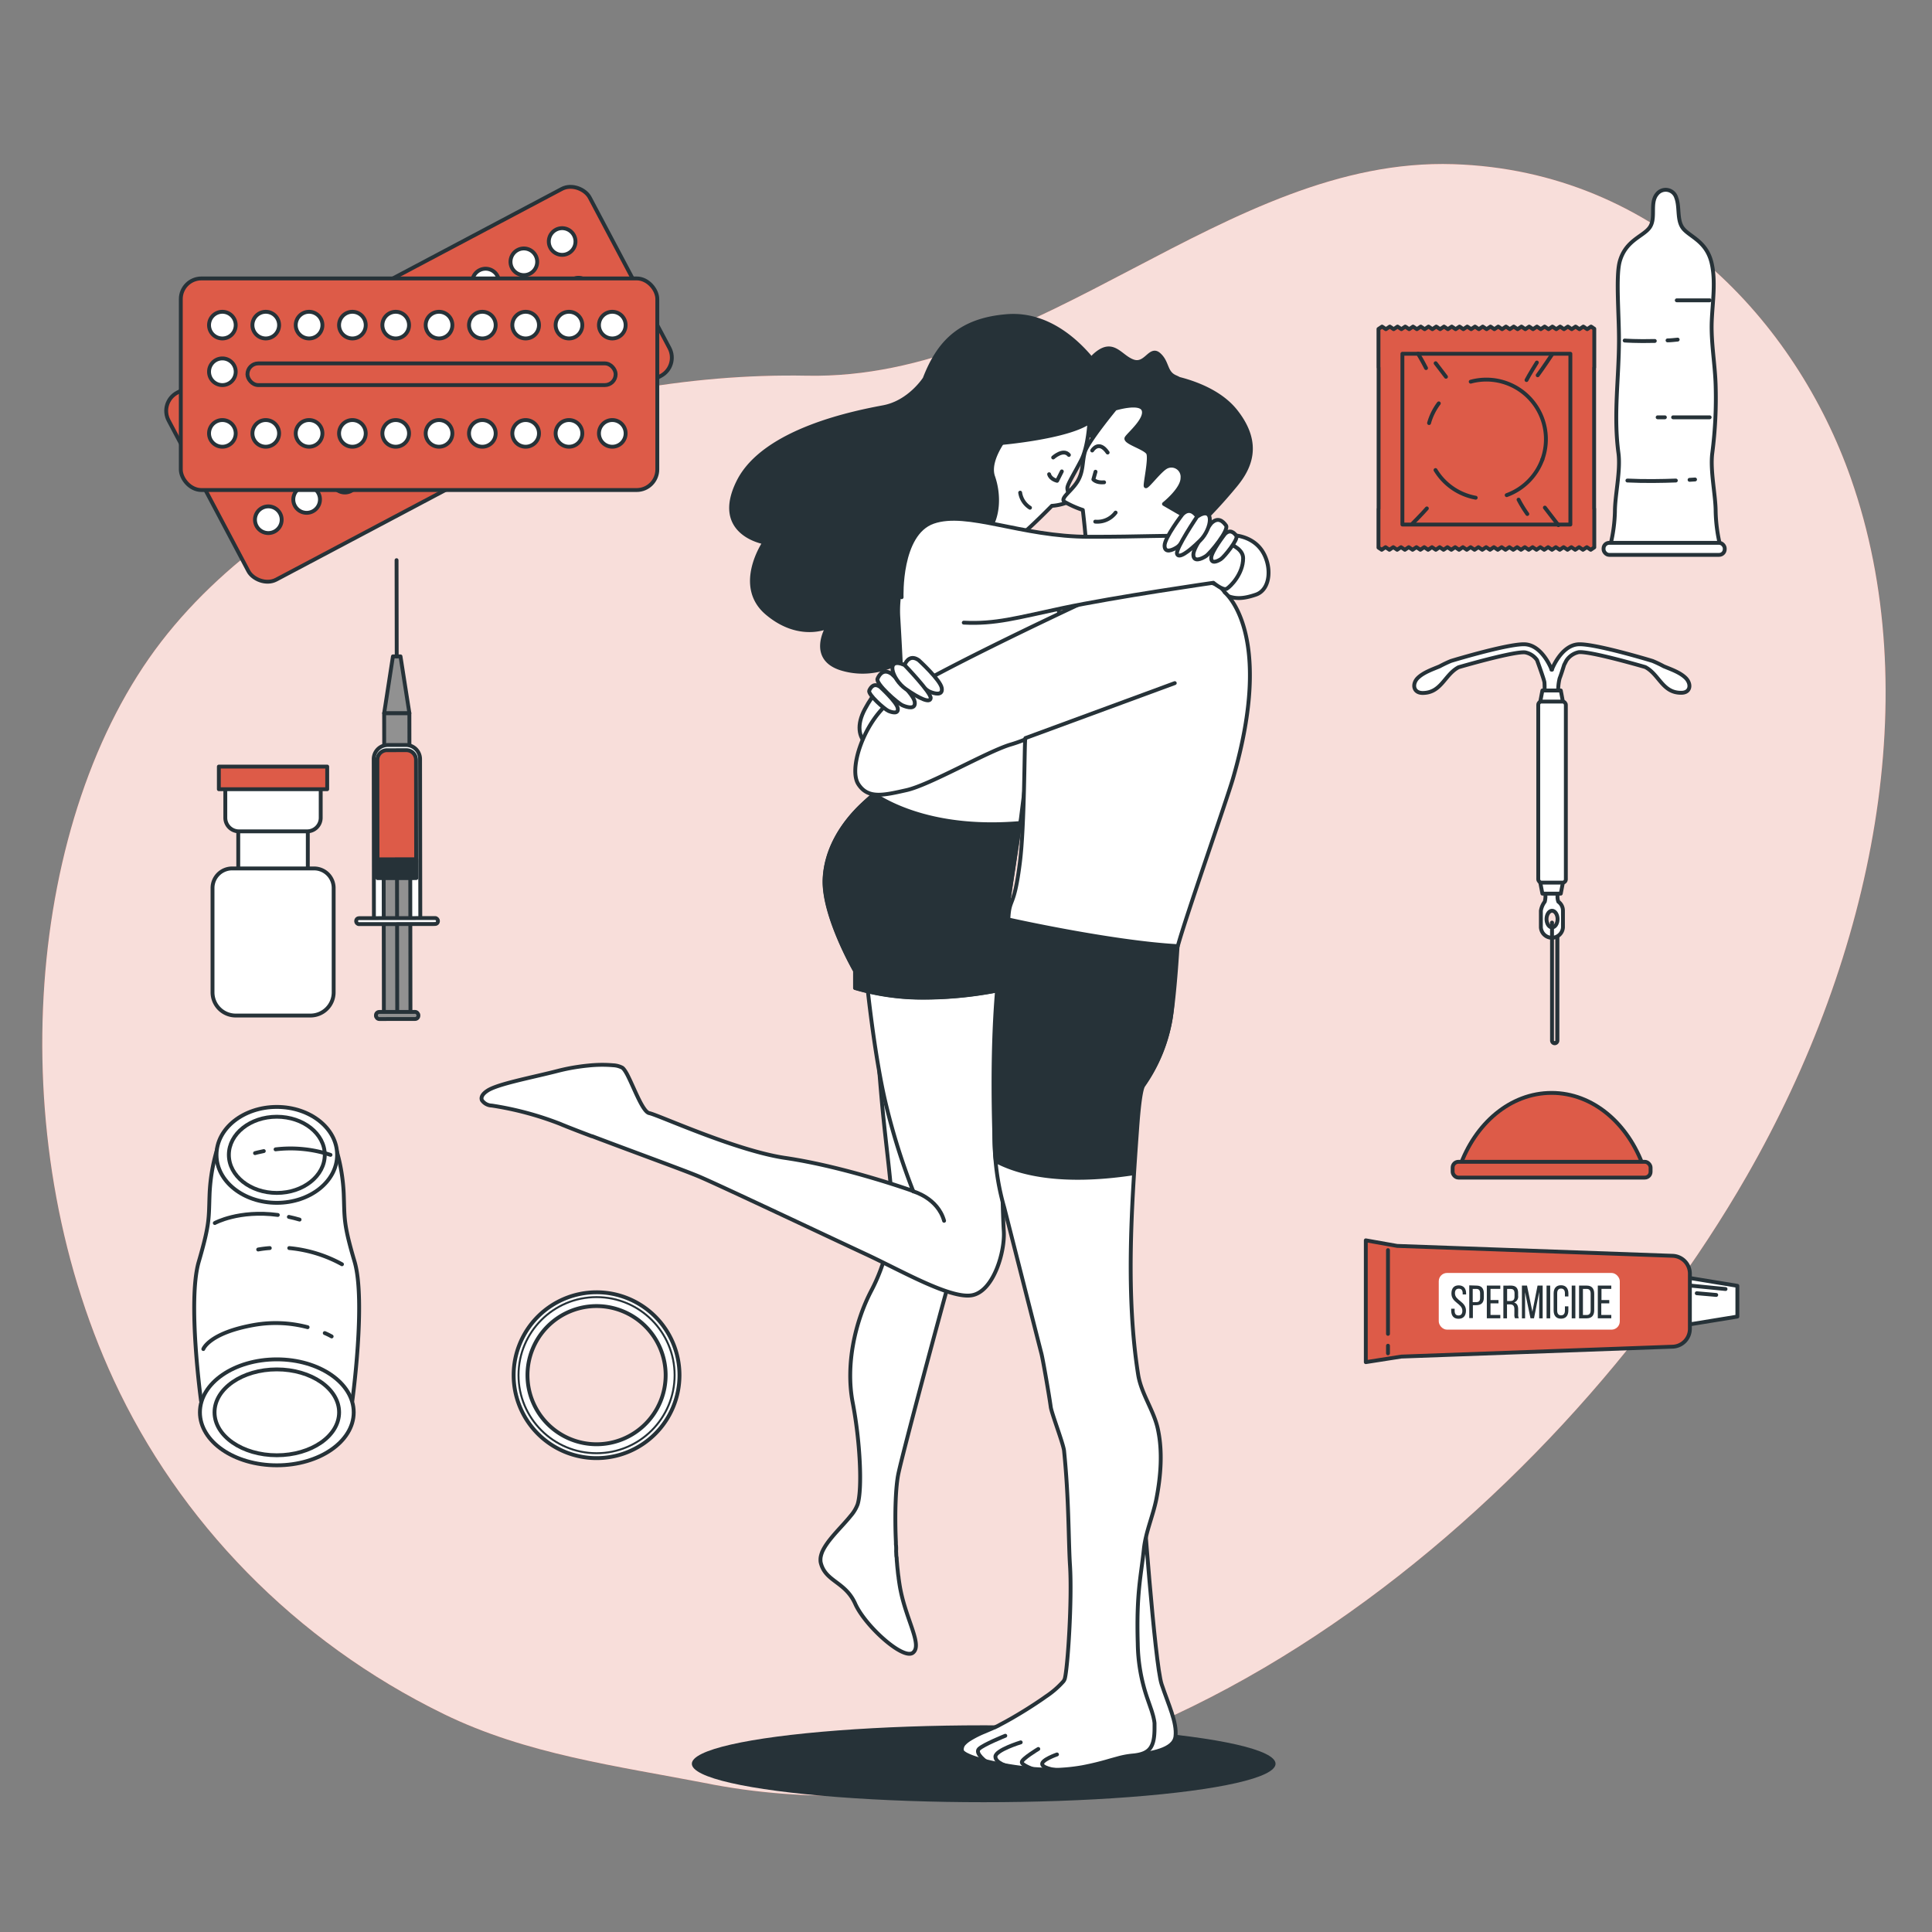 <svg xmlns="http://www.w3.org/2000/svg" viewBox="0 0 500 500"><rect x="0" y="0" width="500" height="500" fill="#808080" stroke="none"/><g id="freepik--background-simple--inject-332"><path d="M184.69,461.88C293.67,482,402.11,391.34,452,304.44c33.15-57.74,46.36-125.52,27-180.67C464.84,83.36,429.18,44.2,376.17,42.49c-59.09-1.92-106.65,55.92-167.34,54.74S76.48,121,41.74,166.05-.1,293.37,29.45,357.17c16.85,36.38,46.67,67.53,85.44,86.44,21.31,10.39,44.33,13.34,68.47,18Z" style="fill:#DD5B48"></path><path d="M184.69,461.88C293.67,482,402.11,391.34,452,304.44c33.15-57.74,46.36-125.52,27-180.67C464.84,83.36,429.18,44.2,376.17,42.49c-59.09-1.92-106.65,55.92-167.34,54.74S76.48,121,41.74,166.05-.1,293.37,29.45,357.17c16.85,36.38,46.67,67.53,85.44,86.44,21.31,10.39,44.33,13.34,68.47,18Z" style="fill:#fff;opacity:0.8"></path></g><g id="freepik--oral-contraceptives--inject-332"><rect x="46.79" y="72.06" width="123.32" height="54.76" rx="5.33" transform="translate(-33.94 62.34) rotate(-27.91)" style="fill:#DD5B48;stroke:#263238;stroke-linecap:round;stroke-linejoin:round"></rect><path d="M59.37,108.12a3.45,3.45,0,1,0-1.43,4.66A3.45,3.45,0,0,0,59.37,108.12Z" style="fill:#fff;stroke:#263238;stroke-linecap:round;stroke-linejoin:round"></path><path d="M65,118.79a3.45,3.45,0,1,0-1.43,4.66A3.44,3.44,0,0,0,65,118.79Z" style="fill:#fff;stroke:#263238;stroke-linecap:round;stroke-linejoin:round"></path><path d="M69.28,102.87a3.45,3.45,0,1,0-1.44,4.67A3.46,3.46,0,0,0,69.28,102.87Z" style="fill:#fff;stroke:#263238;stroke-linecap:round;stroke-linejoin:round"></path><path d="M79.18,97.62a3.45,3.45,0,1,0-1.43,4.67A3.45,3.45,0,0,0,79.18,97.62Z" style="fill:#fff;stroke:#263238;stroke-linecap:round;stroke-linejoin:round"></path><path d="M89.09,92.38A3.45,3.45,0,1,0,87.66,97,3.44,3.44,0,0,0,89.09,92.38Z" style="fill:#fff;stroke:#263238;stroke-linecap:round;stroke-linejoin:round"></path><path d="M99,87.13a3.45,3.45,0,1,0-1.44,4.66A3.44,3.44,0,0,0,99,87.13Z" style="fill:#fff;stroke:#263238;stroke-linecap:round;stroke-linejoin:round"></path><path d="M108.9,81.88a3.45,3.45,0,1,0-1.43,4.66A3.45,3.45,0,0,0,108.9,81.88Z" style="fill:#fff;stroke:#263238;stroke-linecap:round;stroke-linejoin:round"></path><path d="M118.81,76.63a3.45,3.45,0,1,0-1.43,4.67A3.45,3.45,0,0,0,118.81,76.63Z" style="fill:#fff;stroke:#263238;stroke-linecap:round;stroke-linejoin:round"></path><path d="M128.72,71.38a3.45,3.45,0,1,0-1.44,4.67A3.46,3.46,0,0,0,128.72,71.38Z" style="fill:#fff;stroke:#263238;stroke-linecap:round;stroke-linejoin:round"></path><path d="M138.62,66.14a3.45,3.45,0,1,0-1.43,4.66A3.44,3.44,0,0,0,138.62,66.14Z" style="fill:#fff;stroke:#263238;stroke-linecap:round;stroke-linejoin:round"></path><path d="M148.53,60.89a3.45,3.45,0,1,0-1.43,4.66A3.44,3.44,0,0,0,148.53,60.89Z" style="fill:#fff;stroke:#263238;stroke-linecap:round;stroke-linejoin:round"></path><path d="M72.49,132.89a3.45,3.45,0,1,0-1.43,4.66A3.44,3.44,0,0,0,72.49,132.89Z" style="fill:#fff;stroke:#263238;stroke-linecap:round;stroke-linejoin:round"></path><path d="M82.4,127.64A3.45,3.45,0,1,0,81,132.3,3.45,3.45,0,0,0,82.4,127.64Z" style="fill:#fff;stroke:#263238;stroke-linecap:round;stroke-linejoin:round"></path><path d="M92.3,122.39a3.45,3.45,0,1,0-1.43,4.66A3.45,3.45,0,0,0,92.3,122.39Z" style="fill:#fff;stroke:#263238;stroke-linecap:round;stroke-linejoin:round"></path><path d="M102.21,117.14a3.45,3.45,0,1,0-1.43,4.67A3.45,3.45,0,0,0,102.21,117.14Z" style="fill:#fff;stroke:#263238;stroke-linecap:round;stroke-linejoin:round"></path><path d="M112.12,111.89a3.45,3.45,0,1,0-1.44,4.67A3.46,3.46,0,0,0,112.12,111.89Z" style="fill:#fff;stroke:#263238;stroke-linecap:round;stroke-linejoin:round"></path><path d="M122,106.65a3.45,3.45,0,1,0-1.43,4.66A3.44,3.44,0,0,0,122,106.65Z" style="fill:#fff;stroke:#263238;stroke-linecap:round;stroke-linejoin:round"></path><path d="M131.93,101.4a3.45,3.45,0,1,0-1.43,4.66A3.44,3.44,0,0,0,131.93,101.4Z" style="fill:#fff;stroke:#263238;stroke-linecap:round;stroke-linejoin:round"></path><path d="M141.84,96.15a3.45,3.45,0,1,0-1.44,4.66A3.45,3.45,0,0,0,141.84,96.15Z" style="fill:#fff;stroke:#263238;stroke-linecap:round;stroke-linejoin:round"></path><path d="M151.74,90.9a3.45,3.45,0,1,0-1.43,4.66A3.45,3.45,0,0,0,151.74,90.9Z" style="fill:#fff;stroke:#263238;stroke-linecap:round;stroke-linejoin:round"></path><path d="M161.65,85.65a3.45,3.45,0,1,0-1.43,4.67A3.45,3.45,0,0,0,161.65,85.65Z" style="fill:#fff;stroke:#263238;stroke-linecap:round;stroke-linejoin:round"></path><path d="M151,77.13l-79.26,42A2.8,2.8,0,0,1,68,118h0a2.8,2.8,0,0,1,1.16-3.78l79.26-42a2.8,2.8,0,0,1,3.78,1.16h0A2.81,2.81,0,0,1,151,77.13Z" style="fill:none;stroke:#263238;stroke-linecap:round;stroke-linejoin:round"></path><rect x="46.79" y="72.06" width="123.32" height="54.76" rx="5.33" style="fill:#DD5B48;stroke:#263238;stroke-linecap:round;stroke-linejoin:round"></rect><path d="M61,84.14a3.45,3.45,0,1,0-3.45,3.45A3.45,3.45,0,0,0,61,84.14Z" style="fill:#fff;stroke:#263238;stroke-linecap:round;stroke-linejoin:round"></path><path d="M61,96.21a3.45,3.45,0,1,0-3.45,3.45A3.45,3.45,0,0,0,61,96.21Z" style="fill:#fff;stroke:#263238;stroke-linecap:round;stroke-linejoin:round"></path><path d="M72.23,84.14a3.45,3.45,0,1,0-3.45,3.45A3.45,3.45,0,0,0,72.23,84.14Z" style="fill:#fff;stroke:#263238;stroke-linecap:round;stroke-linejoin:round"></path><path d="M83.44,84.14A3.45,3.45,0,1,0,80,87.59,3.44,3.44,0,0,0,83.44,84.14Z" style="fill:#fff;stroke:#263238;stroke-linecap:round;stroke-linejoin:round"></path><path d="M94.65,84.14a3.45,3.45,0,1,0-3.45,3.45A3.44,3.44,0,0,0,94.65,84.14Z" style="fill:#fff;stroke:#263238;stroke-linecap:round;stroke-linejoin:round"></path><path d="M105.86,84.14a3.45,3.45,0,1,0-3.45,3.45A3.44,3.44,0,0,0,105.86,84.14Z" style="fill:#fff;stroke:#263238;stroke-linecap:round;stroke-linejoin:round"></path><path d="M117.07,84.14a3.45,3.45,0,1,0-3.45,3.45A3.44,3.44,0,0,0,117.07,84.14Z" style="fill:#fff;stroke:#263238;stroke-linecap:round;stroke-linejoin:round"></path><path d="M128.28,84.14a3.45,3.45,0,1,0-3.45,3.45A3.44,3.44,0,0,0,128.28,84.14Z" style="fill:#fff;stroke:#263238;stroke-linecap:round;stroke-linejoin:round"></path><path d="M139.49,84.14A3.45,3.45,0,1,0,136,87.59,3.44,3.44,0,0,0,139.49,84.14Z" style="fill:#fff;stroke:#263238;stroke-linecap:round;stroke-linejoin:round"></path><path d="M150.7,84.14a3.45,3.45,0,1,0-3.45,3.45A3.44,3.44,0,0,0,150.7,84.14Z" style="fill:#fff;stroke:#263238;stroke-linecap:round;stroke-linejoin:round"></path><path d="M161.91,84.14a3.45,3.45,0,1,0-3.44,3.45A3.44,3.44,0,0,0,161.91,84.14Z" style="fill:#fff;stroke:#263238;stroke-linecap:round;stroke-linejoin:round"></path><path d="M61,112.16a3.45,3.45,0,1,0-3.45,3.45A3.46,3.46,0,0,0,61,112.16Z" style="fill:#fff;stroke:#263238;stroke-linecap:round;stroke-linejoin:round"></path><path d="M72.23,112.16a3.45,3.45,0,1,0-3.45,3.45A3.46,3.46,0,0,0,72.23,112.16Z" style="fill:#fff;stroke:#263238;stroke-linecap:round;stroke-linejoin:round"></path><path d="M83.44,112.16A3.45,3.45,0,1,0,80,115.61,3.45,3.45,0,0,0,83.44,112.16Z" style="fill:#fff;stroke:#263238;stroke-linecap:round;stroke-linejoin:round"></path><path d="M94.65,112.16a3.45,3.45,0,1,0-3.45,3.45A3.45,3.45,0,0,0,94.65,112.16Z" style="fill:#fff;stroke:#263238;stroke-linecap:round;stroke-linejoin:round"></path><path d="M105.86,112.16a3.45,3.45,0,1,0-3.45,3.45A3.45,3.45,0,0,0,105.86,112.16Z" style="fill:#fff;stroke:#263238;stroke-linecap:round;stroke-linejoin:round"></path><path d="M117.07,112.16a3.45,3.45,0,1,0-3.45,3.45A3.45,3.45,0,0,0,117.07,112.16Z" style="fill:#fff;stroke:#263238;stroke-linecap:round;stroke-linejoin:round"></path><path d="M128.28,112.16a3.45,3.45,0,1,0-3.45,3.45A3.45,3.45,0,0,0,128.28,112.16Z" style="fill:#fff;stroke:#263238;stroke-linecap:round;stroke-linejoin:round"></path><path d="M139.49,112.16a3.45,3.45,0,1,0-3.45,3.45A3.45,3.45,0,0,0,139.49,112.16Z" style="fill:#fff;stroke:#263238;stroke-linecap:round;stroke-linejoin:round"></path><path d="M150.7,112.16a3.45,3.45,0,1,0-3.45,3.45A3.45,3.45,0,0,0,150.7,112.16Z" style="fill:#fff;stroke:#263238;stroke-linecap:round;stroke-linejoin:round"></path><path d="M161.91,112.16a3.45,3.45,0,1,0-3.44,3.45A3.45,3.45,0,0,0,161.91,112.16Z" style="fill:#fff;stroke:#263238;stroke-linecap:round;stroke-linejoin:round"></path><rect x="64.04" y="94.05" width="95.29" height="5.61" rx="2.8" style="fill:none;stroke:#263238;stroke-linecap:round;stroke-linejoin:round"></rect></g><g id="freepik--IUD--inject-332"><path d="M436.24,175.44c-1.49-1.45-3.79-2.22-5.66-3a30.72,30.72,0,0,0-2.89-1.38c-1.73-.53-15.64-4.67-19.39-4.3-4.26.4-6.54,6.17-6.63,6.42a.5.5,0,0,0,0,.13h-.16a.5.5,0,0,0,0-.13c-.09-.25-2.37-6-6.63-6.42-3.75-.37-17.65,3.77-19.39,4.3a32,32,0,0,0-2.89,1.38c-1.87.79-4.17,1.56-5.66,3s-1.3,3.88,1.23,3.9c4.72,0,5.62-4.47,9-6.49l.28-.16c5.63-1.62,14.87-4.09,17.23-3.86a4.88,4.88,0,0,1,3.1,2c.27.74,1.82,5,1.92,5.77a18.65,18.65,0,0,1,0,2.66h3.58a12.5,12.5,0,0,1,.35-3.7c.46-1.16,1.16-3.47,1.16-3.47l.57-1.11a5.06,5.06,0,0,1,3.22-2.2c2.37-.23,11.61,2.24,17.23,3.86l.28.16c3.38,2,4.28,6.53,9,6.49C437.54,179.32,437.81,177,436.24,175.44Z" style="fill:#fff;stroke:#263238;stroke-linecap:round;stroke-linejoin:round"></path><polygon points="404.52 181.8 398.58 181.8 399.17 178.7 403.93 178.7 404.52 181.8" style="fill:#fff;stroke:#263238;stroke-linecap:round;stroke-linejoin:round"></polygon><path d="M403.3,233.36h0a3.73,3.73,0,0,1-.11-2.2l-3.3-.11a5.5,5.5,0,0,1-.11,2.31,5.33,5.33,0,0,0-1,2.34V240a2.86,2.86,0,0,0,5.71,0V235.7A2.83,2.83,0,0,0,403.3,233.36ZM401.67,240c-.79,0-1.43-1-1.43-2.14s.64-2.15,1.43-2.15,1.43,1,1.43,2.15S402.46,240,401.67,240Z" style="fill:#fff;stroke:#263238;stroke-linecap:round;stroke-linejoin:round"></path><polygon points="398.58 228.18 404.52 228.18 403.93 231.27 399.17 231.27 398.58 228.18" style="fill:#fff;stroke:#263238;stroke-linecap:round;stroke-linejoin:round"></polygon><rect x="398.1" y="181.56" width="7.14" height="46.86" rx="0.85" style="fill:#fff;stroke:#263238;stroke-linecap:round;stroke-linejoin:round"></rect><path d="M402.38,270.5a1.21,1.21,0,0,1-1.22-1.22V238.93a.52.52,0,1,1,1,0v30.35c0,.2.35.2.35,0V242.6a.53.53,0,1,1,1.05,0v26.68A1.22,1.22,0,0,1,402.38,270.5Z" style="fill:#263238"></path></g><g id="freepik--contraceptive-injection--inject-332"><rect x="99.43" y="184.55" width="6.53" height="8.53" transform="translate(-0.27 0.15) rotate(-0.08)" style="fill:#919191;stroke:#263238;stroke-linecap:round;stroke-linejoin:round"></rect><polygon points="103.65 169.87 101.69 169.87 99.42 184.56 105.95 184.55 103.65 169.87" style="fill:#919191;stroke:#263238;stroke-linecap:round;stroke-linejoin:round"></polygon><path d="M100.38,192.8h4.7a3.67,3.67,0,0,1,3.67,3.67V238.2a0,0,0,0,1,0,0h-12a0,0,0,0,1,0,0V196.47a3.67,3.67,0,0,1,3.67-3.67Z" transform="translate(-0.31 0.15) rotate(-0.08)" style="fill:#fff;stroke:#263238;stroke-linecap:round;stroke-linejoin:round"></path><rect x="99.33" y="225.48" width="6.88" height="37.14" transform="translate(-0.35 0.15) rotate(-0.08)" style="fill:#919191;stroke:#263238;stroke-linecap:round;stroke-linejoin:round"></rect><line x1="102.8" y1="261.87" x2="102.75" y2="227.76" style="fill:none;stroke:#263238;stroke-linecap:round;stroke-linejoin:round"></line><rect x="97.31" y="261.88" width="10.98" height="1.83" rx="0.85" transform="translate(-0.38 0.15) rotate(-0.08)" style="fill:#919191;stroke:#263238;stroke-linecap:round;stroke-linejoin:round"></rect><path d="M100.2,194.14h5a2.5,2.5,0,0,1,2.5,2.5v30.56a0,0,0,0,1,0,0h-10a0,0,0,0,1,0,0V196.63A2.5,2.5,0,0,1,100.2,194.14Z" transform="translate(-0.31 0.15) rotate(-0.08)" style="fill:#DD5B48;stroke:#263238;stroke-linecap:round;stroke-linejoin:round"></path><rect x="97.73" y="222.38" width="10.03" height="4.82" transform="translate(-0.33 0.15) rotate(-0.08)" style="fill:#263238;stroke:#263238;stroke-linecap:round;stroke-linejoin:round"></rect><rect x="92.18" y="237.6" width="21.17" height="1.54" rx="0.72" transform="translate(-0.34 0.15) rotate(-0.08)" style="fill:#fff;stroke:#263238;stroke-linecap:round;stroke-linejoin:round"></rect><line x1="102.67" y1="169.87" x2="102.63" y2="144.97" style="fill:none;stroke:#263238;stroke-linecap:round;stroke-linejoin:round"></line><rect x="61.66" y="212.2" width="18" height="15.48" style="fill:#fff;stroke:#263238;stroke-linecap:round;stroke-linejoin:round"></rect><path d="M58.31,199.64H83a0,0,0,0,1,0,0v12a3.51,3.51,0,0,1-3.51,3.51H61.82a3.51,3.51,0,0,1-3.51-3.51v-12A0,0,0,0,1,58.31,199.64Z" style="fill:#fff;stroke:#263238;stroke-linecap:round;stroke-linejoin:round"></path><rect x="56.64" y="198.39" width="28.04" height="5.86" style="fill:#DD5B48;stroke:#263238;stroke-linecap:round;stroke-linejoin:round"></rect><path d="M60,224.75H81.28a5.07,5.07,0,0,1,5.07,5.07v27a6,6,0,0,1-6,6H61a6,6,0,0,1-6-6v-27A5.07,5.07,0,0,1,60,224.75Z" style="fill:#fff;stroke:#263238;stroke-linecap:round;stroke-linejoin:round"></path></g><g id="freepik--female-condom--inject-332"><path d="M91.77,326.53c-3-10.14-2.55-11.23-2.82-17.75a47.92,47.92,0,0,0-2.13-12l-13.89-2.84v-.55l-1.33.27-1.33-.27v.55l-13.88,2.84a47.66,47.66,0,0,0-2.14,12c-.26,6.52.15,7.61-2.81,17.75s.59,36,.59,36H91.18S94.73,336.68,91.77,326.53Z" style="fill:#fff;stroke:#263238;stroke-linecap:round;stroke-linejoin:round"></path><ellipse cx="71.64" cy="298.88" rx="15.61" ry="12.41" style="fill:#fff;stroke:#263238;stroke-linecap:round;stroke-linejoin:round"></ellipse><ellipse cx="71.64" cy="298.87" rx="12.41" ry="9.86" style="fill:#fff;stroke:#263238;stroke-linecap:round;stroke-linejoin:round"></ellipse><ellipse cx="71.64" cy="365.51" rx="19.9" ry="13.71" style="fill:#fff;stroke:#263238;stroke-linecap:round;stroke-linejoin:round"></ellipse><ellipse cx="71.64" cy="365.51" rx="16.12" ry="11.11" style="fill:#fff;stroke:#263238;stroke-linecap:round;stroke-linejoin:round"></ellipse><path d="M84.05,345a18.2,18.2,0,0,1,1.78.87" style="fill:none;stroke:#263238;stroke-linecap:round;stroke-linejoin:round"></path><path d="M52.62,349.13s1.49-4.15,13.05-6.22a32.35,32.35,0,0,1,13.94.57" style="fill:none;stroke:#263238;stroke-linecap:round;stroke-linejoin:round"></path><path d="M69.82,323a28.15,28.15,0,0,0-3,.37" style="fill:none;stroke:#263238;stroke-linecap:round;stroke-linejoin:round"></path><path d="M88.5,327.19A34.9,34.9,0,0,0,74.86,323" style="fill:none;stroke:#263238;stroke-linecap:round;stroke-linejoin:round"></path><path d="M74.76,314.93c.9.19,1.82.42,2.77.7" style="fill:none;stroke:#263238;stroke-linecap:round;stroke-linejoin:round"></path><path d="M55.59,316.52s6.23-3.44,16.31-2.09" style="fill:none;stroke:#263238;stroke-linecap:round;stroke-linejoin:round"></path><path d="M71.32,297.45a33,33,0,0,1,14.21,1.43" style="fill:none;stroke:#263238;stroke-linecap:round;stroke-linejoin:round"></path><path d="M66,298.43s.84-.25,2.27-.53" style="fill:none;stroke:#263238;stroke-linecap:round;stroke-linejoin:round"></path></g><g id="freepik--Diaphragm--inject-332"><path d="M425.37,302.07c-4-11.31-13.14-19.23-23.82-19.23s-19.84,7.92-23.81,19.23Z" style="fill:#DD5B48;stroke:#263238;stroke-linecap:round;stroke-linejoin:round"></path><rect x="375.94" y="300.67" width="51.23" height="4.09" rx="1.5" style="fill:#DD5B48;stroke:#263238;stroke-linecap:round;stroke-linejoin:round"></rect></g><g id="freepik--Spermicide--inject-332"><polygon points="449.63 332.77 449.63 340.73 437.25 342.75 437.25 330.74 449.63 332.77" style="fill:#fff;stroke:#263238;stroke-linecap:round;stroke-linejoin:round"></polygon><path d="M437.34,329.59V343.9a4.62,4.62,0,0,1-4.46,4.62l-70.21,2.56-9.2,1.44V321l8.11,1.44,71.3,2.56A4.63,4.63,0,0,1,437.34,329.59Z" style="fill:#DD5B48;stroke:#263238;stroke-linecap:round;stroke-linejoin:round"></path><line x1="437.59" y1="332.72" x2="446.57" y2="333.6" style="fill:none;stroke:#263238;stroke-linecap:round;stroke-linejoin:round"></line><line x1="439.12" y1="334.69" x2="444.16" y2="335.13" style="fill:none;stroke:#263238;stroke-linecap:round;stroke-linejoin:round"></line><line x1="359.21" y1="348.27" x2="359.21" y2="350.24" style="fill:none;stroke:#263238;stroke-linecap:round;stroke-linejoin:round"></line><line x1="359.21" y1="323.53" x2="359.21" y2="345.2" style="fill:none;stroke:#263238;stroke-linecap:round;stroke-linejoin:round"></line><rect x="372.35" y="329.44" width="46.85" height="14.67" rx="2.14" style="fill:#fff"></rect><path d="M379.43,334.74V335h-.89v-.28c0-.76-.29-1.21-1-1.21s-1,.45-1,1.2c0,1.9,2.85,2.08,2.85,4.47,0,1.28-.62,2.12-1.92,2.12s-1.9-.84-1.9-2.12v-.49h.89v.54c0,.76.31,1.21,1,1.21s1-.45,1-1.21c0-1.89-2.83-2.07-2.83-4.46,0-1.3.6-2.12,1.87-2.12S379.43,333.46,379.43,334.74Z" style="fill:#263238"></path><path d="M382.12,332.71c1.33,0,1.9.79,1.9,2.07v1c0,1.34-.63,2-2,2h-.84v3.34h-.94v-8.47Zm-.07,4.28c.7,0,1-.32,1-1.13v-1.13c0-.77-.28-1.16-1-1.16h-.91V337Z" style="fill:#263238"></path><path d="M387.81,336.46v.85h-2.07v3h2.54v.86h-3.49v-8.47h3.49v.86h-2.54v2.89Z" style="fill:#263238"></path><path d="M391,332.71c1.33,0,1.89.68,1.89,1.94v.69a1.58,1.58,0,0,1-1.06,1.74c.78.23,1.07.86,1.07,1.76v1.32a2.09,2.09,0,0,0,.17,1h-1a2.23,2.23,0,0,1-.15-1v-1.33c0-1-.45-1.26-1.24-1.26h-.67v3.62h-.94v-8.47Zm-.24,4c.75,0,1.2-.24,1.2-1.16v-.81c0-.76-.28-1.16-1-1.16h-.92v3.13Z" style="fill:#263238"></path><path d="M397,341.17h-.91l-1.4-6.74v6.75h-.82v-8.47h1.32l1.39,6.76,1.34-6.76h1.32v8.47h-.9v-6.81Z" style="fill:#263238"></path><path d="M401.19,332.71v8.47h-.94v-8.47Z" style="fill:#263238"></path><path d="M405.9,334.75v.77H405v-.81c0-.77-.31-1.23-1-1.23s-1,.46-1,1.23v4.47c0,.77.32,1.23,1,1.23s1-.46,1-1.23v-1.1h.89v1.06c0,1.28-.6,2.13-1.91,2.13s-1.9-.85-1.9-2.13v-4.39c0-1.28.6-2.13,1.9-2.13S405.9,333.47,405.9,334.75Z" style="fill:#263238"></path><path d="M407.7,332.71v8.47h-.94v-8.47Z" style="fill:#263238"></path><path d="M410.66,332.71c1.31,0,1.92.8,1.92,2.11v4.27c0,1.29-.61,2.09-1.92,2.09h-2v-8.47Zm0,7.61c.68,0,1-.42,1-1.2v-4.35c0-.78-.33-1.2-1-1.2h-1v6.75Z" style="fill:#263238"></path><path d="M416.48,336.46v.85h-2.07v3H417v.86h-3.49v-8.47H417v.86h-2.54v2.89Z" style="fill:#263238"></path></g><g id="freepik--vaginal-ring--inject-332"><path d="M154.39,334.44a21.46,21.46,0,1,0,21.46,21.45A21.45,21.45,0,0,0,154.39,334.44Zm0,39.33a17.88,17.88,0,1,1,17.88-17.88A17.88,17.88,0,0,1,154.39,373.77Z" style="fill:#fff;stroke:#263238;stroke-linecap:round;stroke-linejoin:round"></path><circle cx="154.39" cy="355.89" r="20.2" style="fill:none;stroke:#263238;stroke-linecap:round;stroke-linejoin:round;stroke-width:0.5px"></circle></g><g id="freepik--Condom--inject-332"><path d="M445.18,141.2a41.09,41.09,0,0,1-1.17-8.8c0-4.24-1.46-10.61-.87-15.16A110.56,110.56,0,0,0,444,99.51c-.18-5.48-1.22-10.94-1-16.42.2-4.89,1.11-10.47-.1-15.28-1.47-5.76-6.14-6.67-7.6-9.1-1.29-2.13-.6-5.23-1.49-7.54a2.85,2.85,0,0,0-5-.93c-1.89,2.28-.21,6-1.77,8.47s-6.37,3.34-7.89,9.1c-1,3.94-.14,13.69-.16,20.15,0,9.91-1.47,19.34-.14,29.28.61,4.55-.91,10.92-.91,15.16a39.83,39.83,0,0,1-1.21,8.8,21,21,0,0,0,6.67,1.51c1.95,0,5.54-.12,7.84-.21,2.23.09,5.68.21,7.56.21A19.59,19.59,0,0,0,445.18,141.2Z" style="fill:#fff;stroke:#263238;stroke-linecap:round;stroke-linejoin:round"></path><rect x="415" y="140.49" width="31.36" height="3.11" rx="1.45" style="fill:#fff;stroke:#263238;stroke-linecap:round;stroke-linejoin:round"></rect><path d="M431.56,88.09c.85,0,1.73-.12,2.62-.2" style="fill:none;stroke:#263238;stroke-linecap:round;stroke-linejoin:round"></path><path d="M420.46,88.13s3.19.24,7.8.11" style="fill:none;stroke:#263238;stroke-linecap:round;stroke-linejoin:round"></path><path d="M430.87,108H429" style="fill:none;stroke:#263238;stroke-linecap:round;stroke-linejoin:round"></path><path d="M442.46,108H433" style="fill:none;stroke:#263238;stroke-linecap:round;stroke-linejoin:round"></path><path d="M433.71,124.36c-3.41.13-8.11.22-12.54,0" style="fill:none;stroke:#263238;stroke-linecap:round;stroke-linejoin:round"></path><path d="M438.68,124.09l-1.42.09" style="fill:none;stroke:#263238;stroke-linecap:round;stroke-linejoin:round"></path><line x1="442.46" y1="77.72" x2="433.95" y2="77.72" style="fill:none;stroke:#263238;stroke-linecap:round;stroke-linejoin:round"></line><polygon points="412.6 95.14 412.6 85.08 411.76 84.52 410.76 85.19 409.76 84.52 408.76 85.19 407.76 84.52 406.76 85.19 405.76 84.52 404.76 85.19 403.76 84.52 402.76 85.19 401.76 84.52 400.76 85.19 399.75 84.52 398.75 85.19 397.75 84.52 396.75 85.19 395.75 84.52 394.75 85.19 393.75 84.52 392.75 85.19 391.75 84.52 390.74 85.19 389.74 84.52 388.74 85.19 387.74 84.52 386.74 85.19 385.74 84.52 384.73 85.19 383.73 84.52 382.73 85.19 381.73 84.52 380.73 85.19 379.72 84.52 378.72 85.19 377.72 84.52 376.72 85.19 375.71 84.52 374.71 85.19 373.71 84.52 372.71 85.19 371.7 84.52 370.7 85.19 369.7 84.52 368.7 85.19 367.69 84.52 366.69 85.19 365.69 84.52 364.69 85.19 363.68 84.52 362.68 85.19 361.68 84.52 360.68 85.19 359.68 84.52 358.67 85.19 357.67 84.52 356.75 85.14 356.75 95.15 356.78 95.13 356.78 131.68 356.75 131.66 356.75 141.72 357.58 142.28 358.58 141.61 359.58 142.28 360.58 141.61 361.58 142.28 362.58 141.61 363.58 142.28 364.58 141.61 365.58 142.28 366.58 141.61 367.59 142.28 368.59 141.61 369.59 142.28 370.59 141.61 371.59 142.28 372.59 141.61 373.59 142.28 374.59 141.61 375.6 142.28 376.6 141.61 377.6 142.28 378.6 141.61 379.6 142.28 380.6 141.61 381.61 142.28 382.61 141.61 383.61 142.28 384.61 141.61 385.61 142.28 386.61 141.61 387.62 142.28 388.62 141.61 389.62 142.28 390.62 141.61 391.63 142.28 392.63 141.61 393.63 142.28 394.63 141.61 395.63 142.28 396.64 141.61 397.64 142.28 398.64 141.61 399.64 142.28 400.65 141.61 401.65 142.28 402.65 141.61 403.66 142.28 404.66 141.61 405.66 142.28 406.66 141.61 407.66 142.28 408.67 141.61 409.67 142.28 410.67 141.61 411.68 142.28 412.6 141.66 412.6 131.64 412.56 131.66 412.56 95.12 412.6 95.14" style="fill:#DD5B48;stroke:#263238;stroke-linecap:round;stroke-linejoin:round"></polygon><rect x="362.94" y="91.55" width="43.47" height="44.2" style="fill:none;stroke:#263238;stroke-linecap:round;stroke-linejoin:round"></rect><path d="M369.84,109.49a15.4,15.4,0,0,1,2.52-5.1" style="fill:none;stroke:#263238;stroke-linecap:round;stroke-linejoin:round"></path><path d="M381.91,128.81a15.39,15.39,0,0,1-10.4-7.16" style="fill:none;stroke:#263238;stroke-linecap:round;stroke-linejoin:round"></path><path d="M399.16,118.91a15.46,15.46,0,0,1-9.23,9.23" style="fill:none;stroke:#263238;stroke-linecap:round;stroke-linejoin:round"></path><path d="M380.62,98.78a15.42,15.42,0,0,1,18.54,20.13" style="fill:none;stroke:#263238;stroke-linecap:round;stroke-linejoin:round"></path><path d="M367,91.55s1.24,2.06,2.06,3.71" style="fill:none;stroke:#263238;stroke-linecap:round;stroke-linejoin:round"></path><path d="M371.54,94l2.68,3.51" style="fill:none;stroke:#263238;stroke-linecap:round;stroke-linejoin:round"></path><line x1="399.81" y1="131.37" x2="403.31" y2="135.91" style="fill:none;stroke:#263238;stroke-linecap:round;stroke-linejoin:round"></line><path d="M393,129.31a31.71,31.71,0,0,0,2.27,3.71" style="fill:none;stroke:#263238;stroke-linecap:round;stroke-linejoin:round"></path><path d="M365.55,135.5s2.48-2.48,3.72-3.92" style="fill:none;stroke:#263238;stroke-linecap:round;stroke-linejoin:round"></path><path d="M401.66,91.75s-2.47,3.72-3.71,5.37" style="fill:none;stroke:#263238;stroke-linecap:round;stroke-linejoin:round"></path><path d="M397.74,93.82s-2.06,3.3-2.68,4.54" style="fill:none;stroke:#263238;stroke-linecap:round;stroke-linejoin:round"></path></g><g id="freepik--Characters--inject-332"><ellipse cx="254.58" cy="456.46" rx="75.53" ry="9.95" style="fill:#263238"></ellipse><path d="M286,97.81c-3.9-6.44-13-17-25.41-16S242.82,88.9,239.3,98c0,0-3.89,6.09-10.63,7.37s-30.83,5.78-37.57,19.27,6.74,15.73,6.74,15.73-7.7,11.24.65,18.3,15.73,3.53,15.73,3.53-5.17,8.36,3.85,10.92,16.7-2.25,19-5.14,9.95-18.62,9.31-24.08a35.16,35.16,0,0,1-.2-3.7c1-5.72,2.19-10.73,2.19-10.73s2.54-13.13,13.59-12.68a40.22,40.22,0,0,0,19.72-4.57s7.81,7.29,11.32-.39S289.89,104.25,286,97.81Z" style="fill:#263238;stroke:#263238;stroke-miterlimit:10"></path><polygon points="250.94 126.97 244.6 138.71 259.21 140.63 262.49 131.78 250.94 126.97" style="fill:#fff;stroke:#263238;stroke-linecap:round;stroke-linejoin:round"></polygon><path d="M281.94,109.18s-.31,6.38-2.09,9.85-3.42,6-3.6,7.1,1.33,3.29-.32,4a13.76,13.76,0,0,1-3.71.78s-5.24,5.34-7.74,7.34a9.33,9.33,0,0,1-8.94,1.25c-3.1-1-9.22-13-9.22-13L259,114.66S276.34,113.18,281.94,109.18Z" style="fill:#fff;stroke:#263238;stroke-linecap:round;stroke-linejoin:round"></path><path d="M261.46,111.7s-6.11,6.86-4.44,11.68,1.29,10.38-1.12,13.71-8.89,5.19-14.08,2.78a10.9,10.9,0,0,1-4.08-16.49" style="fill:#263238;stroke:#263238;stroke-miterlimit:10"></path><path d="M274.8,122l-1.22,2.43s-1.71-.37-2.07-1.7" style="fill:none;stroke:#263238;stroke-linecap:round;stroke-linejoin:round"></path><path d="M266.56,131.4a5.58,5.58,0,0,1-2.54-3.9" style="fill:none;stroke:#263238;stroke-linecap:round;stroke-linejoin:round"></path><path d="M272.56,118.4s2.62-2.37,4.07-.66" style="fill:none;stroke:#263238;stroke-linecap:round;stroke-linejoin:round"></path><path d="M233.83,173.33s-5.58,1.92-10,10.19,2.7,12.12,7.51,10.39S244.21,177.94,233.83,173.33Z" style="fill:#fff;stroke:#263238;stroke-linecap:round;stroke-linejoin:round"></path><path d="M225.76,253.23s1.59,22.52,2.54,32.68,2.22,19,2.54,25.38a46.86,46.86,0,0,1-5.4,22.84c-4.12,7.93-6.66,19-4.76,28.87s2.54,22.21,1.27,26.33a9.78,9.78,0,0,1-1.82,3h0c-1.6,2-3.87,4.2-5.55,6.4l-.06.07c-.22.29-.42.58-.62.86l-.12.18c-.19.29-.37.58-.53.86l-.05.09c-.17.31-.32.62-.45.92l-.06.18a6.43,6.43,0,0,0-.22.71l-.06.27a4.36,4.36,0,0,0-.07.62c0,.08,0,.17,0,.26a2.91,2.91,0,0,0,.11.83c1.26,4.76,6.34,4.76,8.88,10.47s12.37,14.59,14.91,12.69-1.59-8.25-3.17-16.18c-.1-.47-.19-1-.27-1.5l-.09-.58-.15-1.06c0-.25-.07-.52-.1-.78s-.08-.64-.11-1-.07-.61-.1-.92-.06-.61-.08-.92-.07-.7-.09-1.05,0-.56-.07-.84-.05-.78-.08-1.17,0-.49,0-.74c0-.44,0-.87-.07-1.32l0-.54-.06-1.51c-.22-6.44,0-12.9.7-16.24,1.27-6,11.42-43.78,13.33-50.44s8.25-20.31,8.88-42.52.63-34.26.63-34.26Z" style="fill:#fff;stroke:#263238;stroke-linecap:round;stroke-linejoin:round"></path><path d="M259.77,318.46c-.4-5.4-1.6-61.17-1.4-63s-34.18-2.79-34.18-2.79,2,20.58,5.2,33.58a170.45,170.45,0,0,0,6.94,22S219,302,203.21,299.67c-12.77-1.87-33-11.19-35.18-11.59-.51-.1-1.05-.71-1.62-1.61-1.43-2.27-3-6.4-4.25-8.68l0,0c-.12-.2-.23-.39-.34-.56a1.3,1.3,0,0,0-.1-.15c-.08-.12-.17-.24-.25-.34l-.1-.12a2.16,2.16,0,0,0-.32-.3,5.76,5.76,0,0,0-2.37-.63,33.5,33.5,0,0,0-6.37.07c-.83.08-1.69.18-2.56.31a50,50,0,0,0-5.29,1.05c-3.5.9-7.45,1.75-10.84,2.6s-6.25,1.7-7.55,2.6c-1,.67-1.42,1.32-1.45,1.89a1.22,1.22,0,0,0,.1.53,3.21,3.21,0,0,0,2.55,1.38A83.21,83.21,0,0,1,145,290.87l.73.31.24.09.61.25.15.06.76.3.31.12.69.27.28.11.8.31.34.13.78.3.37.14.87.33.29.11.92.35.11,0h0c9.93,3.77,24,8.89,27.53,10.38,4.8,2,34.38,16,43.37,20.18s21.79,11.6,27.39,10.6S260.17,323.86,259.77,318.46Z" style="fill:#fff;stroke:#263238;stroke-linecap:round;stroke-linejoin:round"></path><path d="M236.33,308.32s6.35,1.7,8,7.62" style="fill:none;stroke:#263238;stroke-linecap:round;stroke-linejoin:round"></path><path d="M237.1,139.86s-5.2,9.81-4.62,19.81,1.73,29,.38,36.16c-1,5.34-5.84,8.81-9.54,12.28-5.42,5.08-9.57,11.82-9.88,19.39-.38,9.43,7.88,23.72,7.88,23.72v4.43a61.73,61.73,0,0,0,17.7,2.5,100.47,100.47,0,0,0,18.46-1.73l6.74-44.63,3.46-27.69s7.5-18.47,6.54-24.81-4.62-16-10.2-19.43S243.64,131.78,237.1,139.86Z" style="fill:#fff;stroke:#263238;stroke-linecap:round;stroke-linejoin:round"></path><path d="M264,213c-21,1.79-33.19-4.4-37.81-7.47-1,.9-2,1.77-2.91,2.63-5.42,5.08-9.57,11.82-9.88,19.39-.38,9.43,7.88,23.72,7.88,23.72v4.43a61.73,61.73,0,0,0,17.7,2.5,100.47,100.47,0,0,0,18.46-1.73Z" style="fill:#263238;stroke:#263238;stroke-linecap:round;stroke-linejoin:round"></path><path d="M319,138.51s4.81,0,7.5,3.85S329,152.55,325,153.9s-7.11,1.54-11.15-2.31-1.23-10.85,1-12.11A7.12,7.12,0,0,1,319,138.51Z" style="fill:#fff;stroke:#263238;stroke-linecap:round;stroke-linejoin:round"></path><path d="M319.82,106.44c-3.47-4.41-9.26-7-14.69-8.39a9.75,9.75,0,0,0-1-.49c-2.61-1.17-1.92-3.8-4.2-5.81s-3.36,2.89-6.64,1.79-5-5.46-9.31-2.15-1.54,6.49-2.08,7.89-5.91,2.39-3,6.23a14.24,14.24,0,0,0,6.14,4.94s.13-.31.37-.79a9.18,9.18,0,0,0,1,.65,3.13,3.13,0,0,1,1.5,2.91c-.18,2,2.63,2.62,5.05,4.28s.41,4.24-.18,5.76,2.85,7.37,6.16,10.11,10,3.56,10.53,3.33a131.87,131.87,0,0,0,10.24-11.07C323.26,121.32,326.57,115,319.82,106.44Z" style="fill:#263238;stroke:#263238;stroke-linecap:round;stroke-linejoin:round"></path><path d="M288.59,105.76s-7.12,8.63-7.84,11.26-.32,5-1.9,7.58-4.6,4.35-3.35,5.27a25.78,25.78,0,0,0,4.73,2.11s1,8.4,1,11.76,1.38,5.49,3.47,5S295.25,144,295.25,144l3.58,13.78,14-11.67-3.37-10.92-8.22-4.77s4.83-3.82,4.79-6.75a2.88,2.88,0,0,0-4.53-2.63c-1.77,1.21-4.8,5.29-5,4.76s1.28-7.08.65-8.49-6.32-2.88-5.58-4,5.22-4.84,4.38-7.2S288.59,105.76,288.59,105.76Z" style="fill:#fff;stroke:#263238;stroke-linecap:round;stroke-linejoin:round"></path><path d="M283.52,122.08l-.56,2s.74.93,2.78.74" style="fill:none;stroke:#263238;stroke-linecap:round;stroke-linejoin:round"></path><path d="M282.66,116.59s1.69-2.85,4,.53" style="fill:none;stroke:#263238;stroke-linecap:round;stroke-linejoin:round"></path><path d="M283.45,135a5.94,5.94,0,0,0,5.27-2.34" style="fill:none;stroke:#263238;stroke-linecap:round;stroke-linejoin:round"></path><path d="M295.69,386.5s3.14,44,4.94,49.39,4,9.87,3.59,13.47-6.43,4.32-10.74,5.08-14.41.75-14.41.75,6.29-2.69,6.29-14.81-1.8-41.76.45-51.64S295.69,386.5,295.69,386.5Z" style="fill:#fff;stroke:#263238;stroke-linecap:round;stroke-linejoin:round"></path><path d="M302.94,263.78c1.11-6.55.55-15.59.55-15.59s-11.84-5.77-23.38-10.58-18.37-3.9-20.89,6.3c0,0-2.51,43.28-1.74,54a63.35,63.35,0,0,0,2.41,14.58s7.52,29.59,9.64,37.86c.4,1.59,2,10.82,2.4,13.76.21,1.63,3.25,9.48,3.45,11.36,1.27,12.39,1.13,23.38,1.53,29.57.58,8.85-.58,26.74-1.35,29.43a2.23,2.23,0,0,1-.36.67,22.92,22.92,0,0,1-4.56,3.94c-.42.3-.85.61-1.3.91l0,0-1.39.93c-1.41.93-2.89,1.86-4.33,2.72l0,0-1.34.79-.12.07c-.42.25-.84.48-1.24.7l-.17.1c-.39.22-.77.43-1.14.62l-.16.09c-.37.19-.71.38-1,.54l-.15.08-.94.46-.08,0c-.3.14-.59.27-.84.37l-1.66.71a24.94,24.94,0,0,0-4.11,2.11c-.24.17-.47.34-.67.51a5.42,5.42,0,0,0-.42.4,2.14,2.14,0,0,0-.64,1.85c.06.33.49.69,1.2,1.06a13.93,13.93,0,0,0,1.57.67c1,.37,2.29.74,3.71,1.1,1.7.42,3.63.81,5.64,1.15a72.51,72.51,0,0,0,11.08,1c.62,0,1.23,0,1.8,0a46.76,46.76,0,0,0,6.22-.68,71.83,71.83,0,0,0,7.16-1.75l2-.55a21.6,21.6,0,0,1,3.51-.68l.8-.08c3.81-.48,5.16-2,5.16-7,0-.33,0-.64,0-1,0-.1,0-.21,0-.31s-.05-.41-.08-.62-.05-.24-.07-.36l-.12-.56-.09-.36c-.05-.2-.11-.39-.17-.59l-.09-.32c-.07-.23-.14-.46-.22-.69,0-.06-.05-.13-.07-.2-.25-.75-.53-1.52-.82-2.37a45.29,45.29,0,0,1-2.61-14.59c-.38-13.08.81-17.09,1.58-24.39.47-4.49,2.41-8.7,3.26-13.11,1.11-5.76,1.62-12,.41-17.74-1-5-4.35-9.27-5.15-14.34-3.23-20.55-1.74-43.18-.29-63.17.13-1.75.69-10.4,1.67-11.69A42.19,42.19,0,0,0,302.94,263.78Z" style="fill:#fff;stroke:#263238;stroke-linecap:round;stroke-linejoin:round"></path><path d="M260.17,449.21s-5.69,2.28-6.83,3.42,2,3.38,2,3.38" style="fill:none;stroke:#263238;stroke-linecap:round;stroke-linejoin:round"></path><path d="M264.16,450.92s-6.55,2-6.55,3.7,3.34,2.54,3.34,2.54" style="fill:none;stroke:#263238;stroke-linecap:round;stroke-linejoin:round"></path><path d="M268.71,452.63s-4.27,2.56-4.27,3.41,3.42,2,3.42,2" style="fill:none;stroke:#263238;stroke-linecap:round;stroke-linejoin:round"></path><path d="M273.55,454.05s-4.12,1.43-3.83,2.57,4.11,1.56,4.11,1.56" style="fill:none;stroke:#263238;stroke-linecap:round;stroke-linejoin:round"></path><path d="M280.11,237.61c-11.54-4.81-16.68-9.85-19.2.35,0,0-5.17,15.27-3.43,60,0,.82.14,1.67.24,2.52,5.94,3.16,16.75,6,35.49,3.19.27-3.6.55-7.23.82-10.94.13-1.75.69-10.4,1.67-11.69a42.19,42.19,0,0,0,7.24-17.26c1.11-6.55,1.82-18.92,1.82-18.92A141,141,0,0,1,280.11,237.61Z" style="fill:#263238;stroke:#263238;stroke-linecap:round;stroke-linejoin:round"></path><path d="M234.6,204.49c6-1.35,20.58-9.81,26.73-11.74a37.75,37.75,0,0,0,4-1.4c-.23,1.67-.16,22.13-1.37,31.78-1.54,12.37-2.74,8.88-3,14.83,0,0,26.57,5.95,43.85,6.9,1.91-7.15,12.66-37.78,14.27-43.34,11-37.83-2.11-48.2-2.11-48.2a5.39,5.39,0,0,0-3.66-2.5c-2.5-.38-31.54,3.66-34.43,5.77,0,0-43.27,20.2-49.43,25.78s-9.81,16.73-7.31,20.58S228.63,205.83,234.6,204.49Z" style="fill:#fff;stroke:#263238;stroke-linecap:round;stroke-linejoin:round"></path><line x1="265.37" y1="191.02" x2="304.03" y2="176.79" style="fill:none;stroke:#263238;stroke-linecap:round;stroke-linejoin:round"></line><path d="M233.34,154.56s-.67-16.43,8.18-19.51,22.68,3.87,40.37,3.87c14.19,0,19.64-.41,25.41-.21s14.42,1.73,14.42,5.77-3.27,7.31-4.23,7.88-3.46-1.54-3.46-1.54-25.31,3.64-39,6.54c-12,2.55-17.38,4.19-25.61,3.78" style="fill:#fff;stroke:#263238;stroke-linecap:round;stroke-linejoin:round"></path><path d="M306,133.13s-4.61,6-4.61,8.08,2.11,1.15,3.27.38,6-6.73,5.19-7.88S307.68,131.4,306,133.13Z" style="fill:#fff;stroke:#263238;stroke-linecap:round;stroke-linejoin:round"></path><path d="M313.45,135.44s-4.61,6-4.61,8.07,2.11,1.16,3.27.39,6-6.73,5.19-7.89S315.19,133.71,313.45,135.44Z" style="fill:#fff;stroke:#263238;stroke-linecap:round;stroke-linejoin:round"></path><path d="M317,138.21s-3.54,4.56-3.54,6.18,1.62.89,2.51.3,4.56-5.15,4-6S318.31,136.89,317,138.21Z" style="fill:#fff;stroke:#263238;stroke-linecap:round;stroke-linejoin:round"></path><path d="M309.8,133.71s-5.58,8.27-5.19,9.61,2.88-.38,6-3.46S314.42,130.63,309.8,133.71Z" style="fill:#fff;stroke:#263238;stroke-linecap:round;stroke-linejoin:round"></path><path d="M237.78,170.87s5.57,5.08,5.94,7.17-1.89,1.5-3.16.94-7-5.61-6.47-6.88S235.78,169.46,237.78,170.87Z" style="fill:#fff;stroke:#263238;stroke-linecap:round;stroke-linejoin:round"></path><path d="M230.79,174.43s5.57,5.08,5.93,7.17-1.88,1.5-3.15.94-7-5.61-6.47-6.88S228.79,173,230.79,174.43Z" style="fill:#fff;stroke:#263238;stroke-linecap:round;stroke-linejoin:round"></path><path d="M227.78,177.77s4.27,3.89,4.55,5.49-1.45,1.14-2.42.72-5.38-4.3-4.95-5.27S226.25,176.7,227.78,177.77Z" style="fill:#fff;stroke:#263238;stroke-linecap:round;stroke-linejoin:round"></path><path d="M234.09,172.1s6.92,7.19,6.77,8.58-2.91.12-6.47-2.38S229,169.86,234.09,172.1Z" style="fill:#fff;stroke:#263238;stroke-linecap:round;stroke-linejoin:round"></path></g></svg>